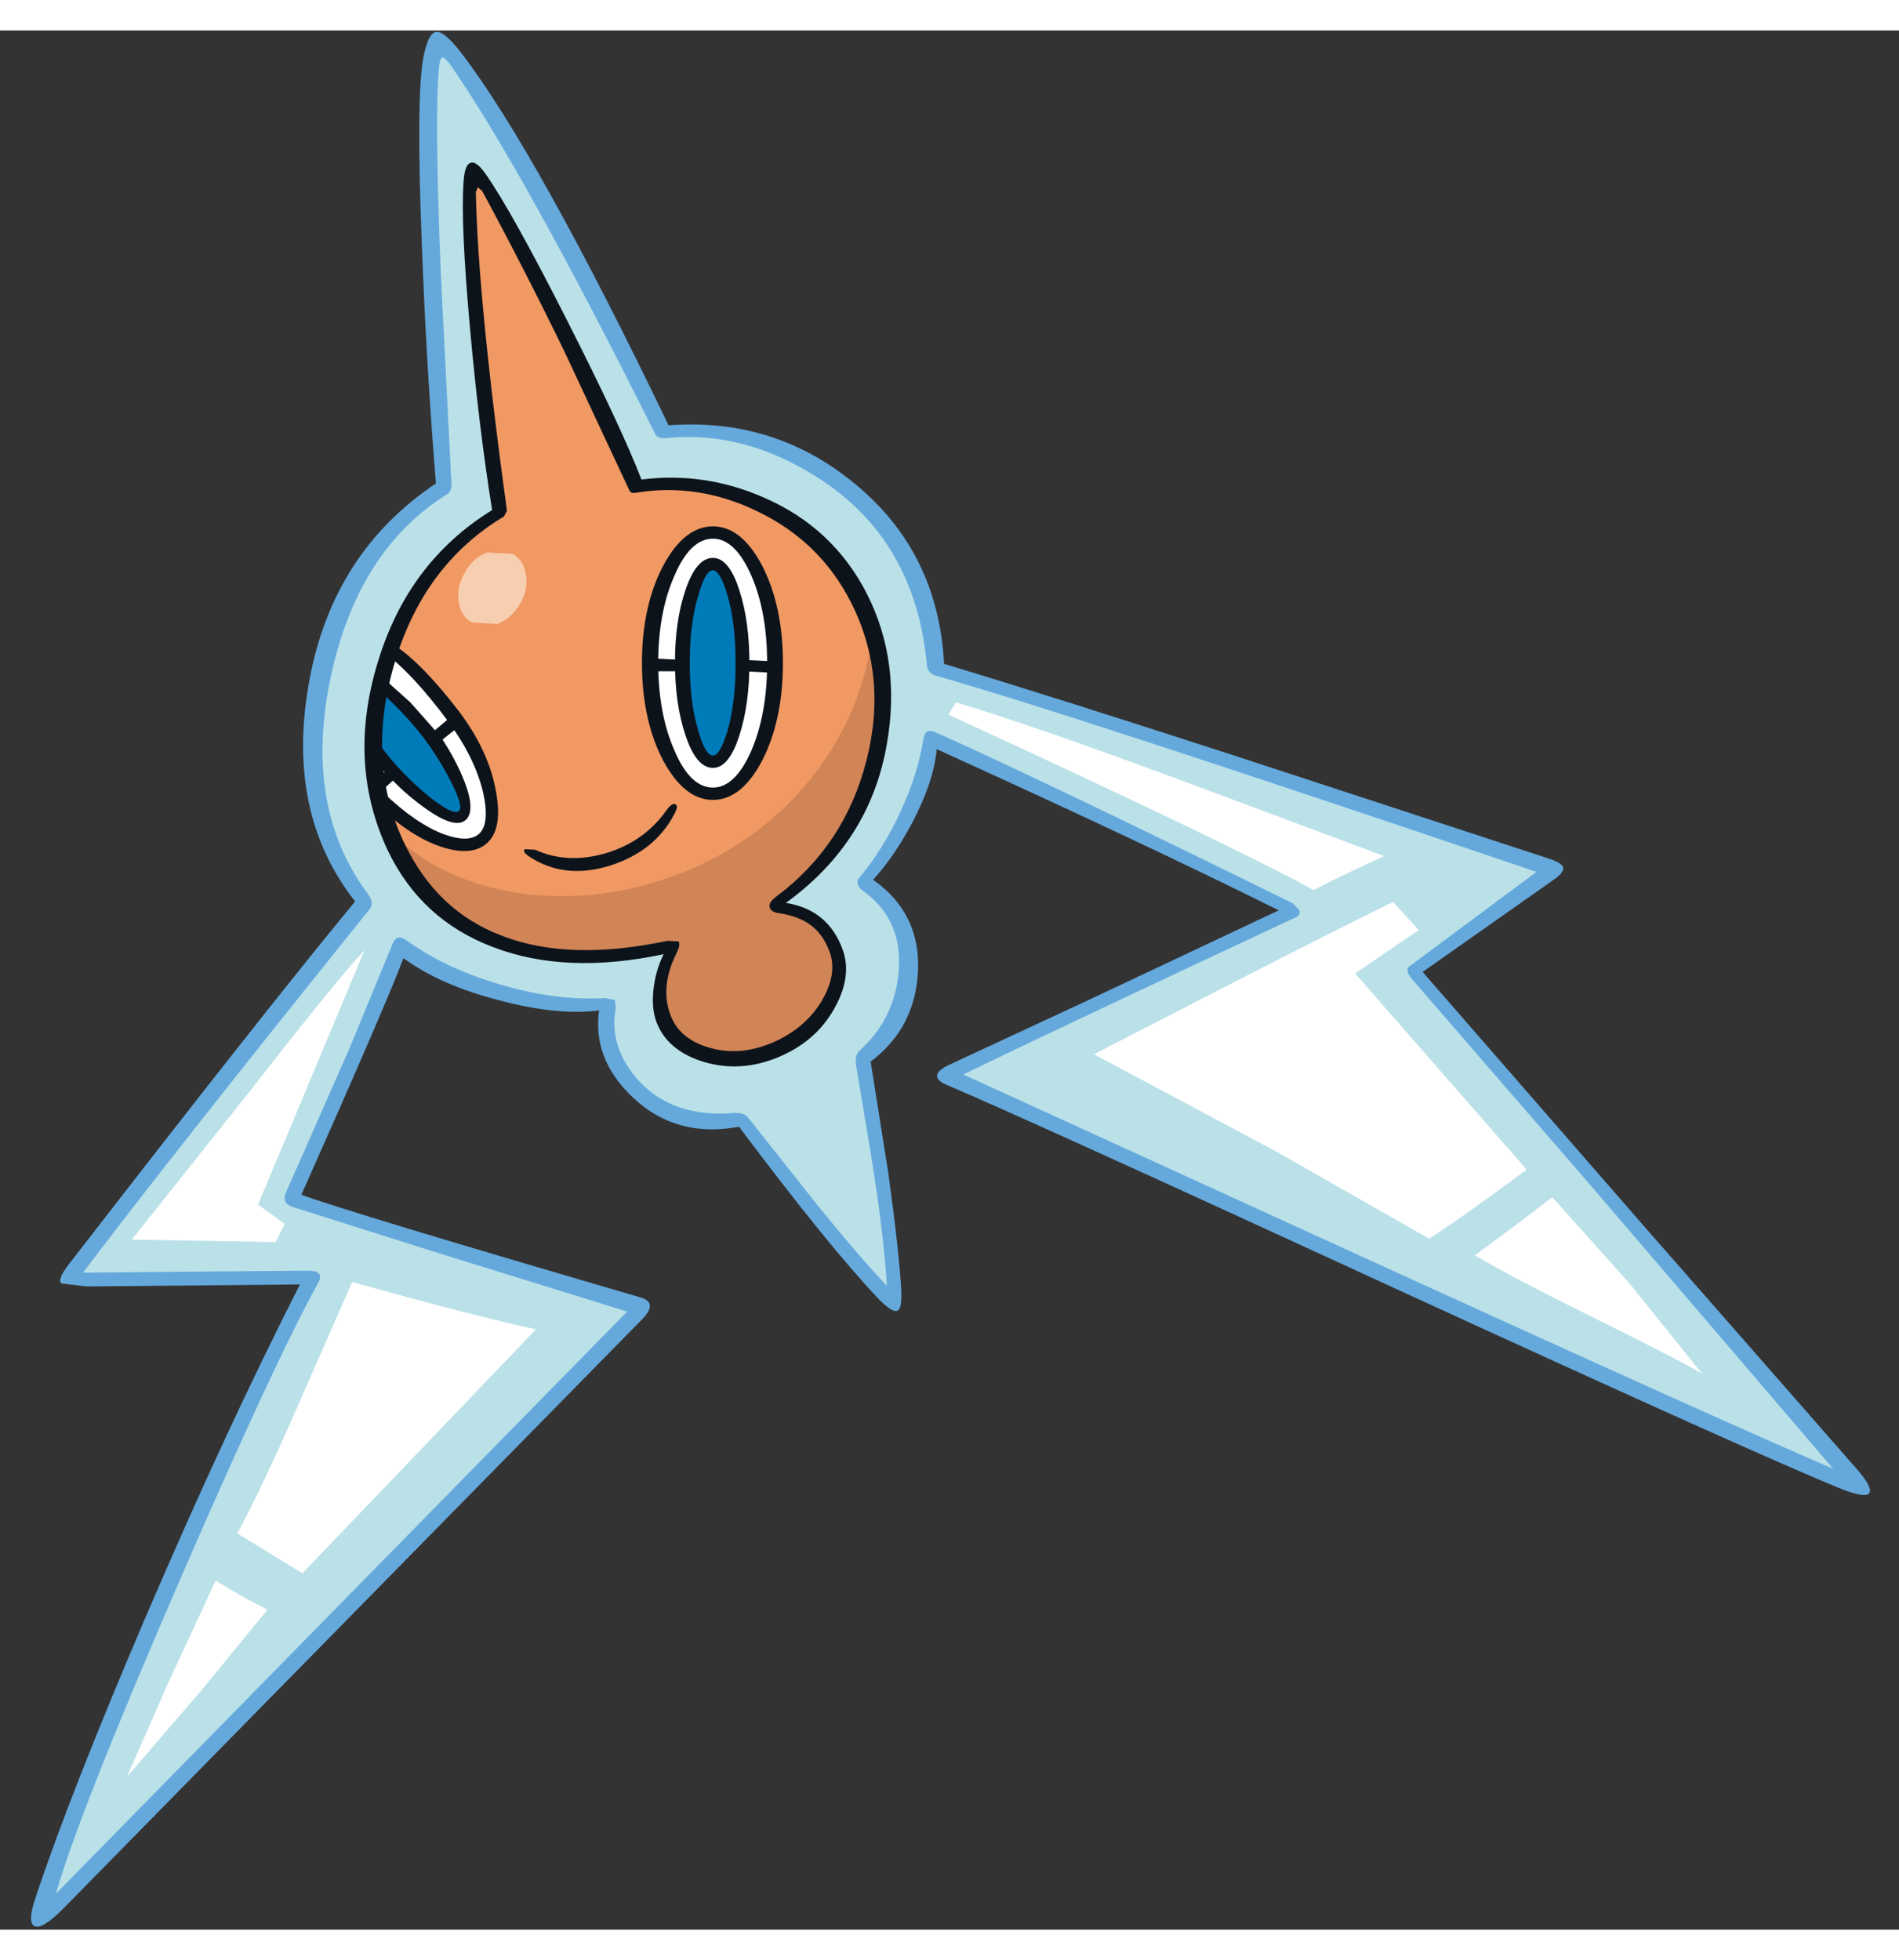 <svg:svg xmlns:svg="http://www.w3.org/2000/svg" height="193px" version="1.1" viewBox="-3.175 -0.15 192.65 192.65" width="187px"><svg:rect x="-3.175" y="-0.15" width="192.65" height="192.65" fill="#333333" stroke="none"/><svg:g><svg:path d="M163.05 120.5 L185.0 145.55 Q186.75 147.5 186.5 148.15 186.2 148.8 183.65 147.8 175.15 144.35 139.0 127.75 101.1 110.3 92.85 106.8 91.8 106.35 91.9 105.8 92.0 105.3 93.05 104.8 L107.25 98.2 126.55 89.1 Q113.2 82.45 91.85 72.75 91.55 76.05 89.4 80.15 87.55 83.65 85.4 86.0 90.25 89.4 89.95 95.35 89.65 101.05 85.15 104.45 L86.95 115.8 Q88.05 123.85 88.25 127.55 88.35 129.45 87.9 129.7 87.35 130.0 85.8 128.35 80.75 123.0 71.8 111.05 65.45 112.25 61.05 108.1 56.9 104.2 57.6 99.25 53.45 99.8 47.55 98.25 41.5 96.7 37.75 93.95 36.25 98.05 27.4 117.95 32.15 119.7 61.75 128.35 63.6 128.85 62.05 130.5 L3.4 190.2 Q1.15 192.5 0.35 192.15 -0.45 191.8 0.45 189.2 3.9 178.8 11.55 160.9 19.65 142.0 27.25 127.05 L5.6 127.25 3.05 126.95 Q2.6 126.55 3.85 124.95 24.0 98.9 32.85 88.2 25.9 79.35 28.1 66.4 30.35 52.95 41.05 45.8 40.05 33.45 39.6 21.05 39.05 6.8 39.75 2.7 40.25 0.1 41.05 0.0 41.85 -0.15 43.6 2.1 51.3 12.15 64.65 39.9 75.35 39.1 83.45 45.75 92.0 52.7 92.6 64.1 103.25 67.3 122.5 73.55 L154.1 83.9 Q155.25 84.3 155.4 84.75 155.5 85.2 154.65 85.85 L141.15 95.35 163.05 120.5" fill="#65a9dc" /><svg:path d="M90.85 64.2 Q90.9 65.0 91.75 65.3 104.75 68.95 152.7 85.2 L139.85 94.75 Q139.3 95.1 140.0 96.0 L158.45 117.3 182.8 145.75 Q170.85 140.6 138.0 125.6 L94.55 105.75 Q102.65 101.8 128.3 89.8 128.8 89.55 128.65 89.1 L128.0 88.4 Q102.6 75.9 91.65 71.0 90.65 70.6 90.5 71.75 89.95 75.25 88.2 79.05 86.45 82.85 84.0 85.8 83.45 86.4 84.4 87.15 88.4 90.0 88.0 95.25 87.6 100.1 84.05 103.3 83.55 103.75 83.65 104.7 L85.2 114.0 Q86.45 121.7 86.8 127.2 83.8 124.0 79.95 119.25 L72.7 110.1 Q72.35 109.65 71.4 109.65 65.05 110.2 61.55 106.3 58.55 102.9 59.3 99.0 L59.2 98.2 58.2 98.0 Q53.15 98.3 47.5 96.6 41.9 94.95 38.0 92.1 37.05 91.45 36.65 92.5 L32.3 103.05 25.8 117.8 Q25.4 118.75 26.4 119.15 L40.6 123.65 60.45 129.8 2.5 188.85 Q4.85 180.6 15.0 157.2 24.65 134.95 29.1 126.9 29.8 125.65 28.05 125.65 L5.25 125.85 Q14.2 114.0 34.35 88.95 34.8 88.3 34.15 87.45 27.55 78.55 30.4 65.35 33.15 52.5 42.25 46.85 42.75 46.5 42.6 45.35 L41.55 24.6 Q40.9 8.65 41.35 3.7 41.45 2.65 41.7 2.6 41.95 2.55 42.6 3.45 50.05 14.25 63.25 40.7 63.5 41.3 64.45 41.2 72.4 40.4 80.0 45.35 89.7 51.65 90.85 64.2" fill="#bbe1e8" /><svg:path d="M85.25 59.7 Q87.95 66.7 85.4 74.6 82.8 82.8 75.55 88.5 77.8 88.55 79.6 90.2 81.35 91.85 81.85 94.2 82.95 100.05 75.95 103.15 68.75 106.3 65.3 101.75 62.1 97.5 65.1 92.65 56.45 95.5 48.0 92.6 38.35 89.25 35.6 79.8 32.9 70.3 37.15 60.8 40.85 52.45 47.4 48.5 45.95 39.95 45.0 27.4 44.05 14.5 44.95 14.35 45.9 14.2 52.15 26.45 57.85 37.7 61.4 46.05 70.35 45.2 77.1 49.65 82.85 53.5 85.25 59.7" fill="#f19963" /><svg:path d="M23.0 118.95 L25.7 120.9 24.8 122.75 10.2 122.5 22.45 107.1 Q31.05 96.05 33.8 93.15 L23.0 118.95" fill="#ffffff" /><svg:path d="M26.65 140.25 L32.55 126.8 Q45.1 130.3 51.2 131.6 L27.5 156.35 20.9 152.3 Q23.3 147.85 26.65 140.25" fill="#ffffff" /><svg:path d="M23.95 160.05 L17.4 168.05 9.7 177.0 13.9 167.45 18.7 157.1 21.25 158.6 23.95 160.05" fill="#ffffff" /><svg:path d="M93.8 68.0 Q101.65 70.35 116.75 75.95 L137.25 83.6 Q132.2 85.9 130.1 87.05 122.35 82.75 93.05 69.25 L93.8 68.0" fill="#ffffff" /><svg:path d="M138.15 88.25 L140.75 91.1 134.3 95.5 151.7 115.4 Q145.1 120.3 141.8 122.4 L126.45 113.65 107.8 103.7 123.55 95.6 Q132.85 90.85 138.15 88.25" fill="#ffffff" /><svg:path d="M162.05 126.85 L169.5 136.1 Q167.15 134.7 158.85 130.6 150.45 126.45 146.45 124.1 L150.7 120.95 154.3 118.2 162.05 126.85" fill="#ffffff" /><svg:path d="M36.55 62.65 Q41.9 67.0 44.9 72.4 48.25 78.5 45.85 81.8 44.7 83.35 41.0 81.8 37.65 80.45 35.45 78.15 34.7 74.2 34.9 70.4 35.1 65.95 36.55 62.65" fill="#ffffff" /><svg:path d="M69.3 50.6 Q72.25 50.65 74.0 55.6 75.4 59.55 75.45 64.35 75.55 68.65 73.8 72.75 71.8 77.35 69.0 77.35 66.3 77.35 64.4 72.5 62.8 68.35 62.8 64.1 62.8 59.4 64.2 55.55 66.0 50.55 69.3 50.6" fill="#ffffff" /><svg:path d="M35.5 66.25 Q38.9 68.9 41.75 73.05 45.0 77.75 43.65 79.45 43.15 80.15 40.3 78.1 37.15 75.85 34.8 72.5 34.7 70.2 35.5 66.25" fill="#007bba" /><svg:path d="M69.15 54.0 Q72.0 54.2 72.15 64.3 72.2 67.6 71.4 70.65 70.45 74.1 69.1 74.0 67.8 73.85 66.85 70.4 66.15 67.65 65.95 64.2 65.75 60.85 66.6 57.65 67.5 53.95 69.15 54.0" fill="#007bba" /><svg:path d="M85.8 73.15 Q83.65 82.5 75.55 88.5 81.25 90.05 81.9 94.45 82.6 99.25 75.75 103.25 70.55 106.3 66.4 102.75 62.15 99.1 64.9 92.8 55.8 94.9 49.0 92.85 40.7 90.3 37.05 81.75 42.35 86.5 50.25 87.45 57.95 88.35 65.6 85.45 73.55 82.4 78.75 76.15 84.5 69.25 85.5 60.0 87.4 66.05 85.8 73.15" fill="#d18456" /><svg:path d="M49.55 58.05 Q48.7 59.5 47.3 60.05 L44.7 59.9 Q43.55 59.25 43.35 57.75 43.15 56.25 44.0 54.8 44.8 53.35 46.25 52.8 L48.85 52.95 Q50.0 53.65 50.2 55.15 50.4 56.65 49.55 58.05" fill="#f8ceb0" /><svg:path d="M84.8 57.05 Q88.25 63.9 86.8 72.2 85.1 82.15 76.55 88.35 80.8 89.0 82.3 93.05 83.3 95.75 81.5 99.0 79.6 102.45 75.65 104.05 71.95 105.55 68.3 104.5 64.8 103.45 63.6 100.85 62.9 99.4 63.1 97.3 63.3 95.25 64.15 93.55 54.25 95.65 46.9 92.85 39.55 90.1 36.15 83.0 32.05 74.25 35.1 64.1 38.15 53.8 46.75 48.5 45.4 40.05 44.5 30.0 43.55 19.45 43.85 15.25 43.95 13.55 44.5 13.3 45.1 13.0 46.05 14.35 48.7 18.1 54.4 29.35 59.85 40.1 61.9 45.4 68.3 44.6 74.25 47.2 81.35 50.25 84.8 57.05 M84.7 74.0 Q86.95 65.35 83.15 57.85 80.0 51.65 73.6 48.6 67.6 45.7 61.3 46.75 60.8 46.85 60.65 46.45 L54.1 32.45 Q50.1 24.2 45.75 16.15 L45.3 15.75 45.1 16.25 Q45.3 27.0 48.25 48.55 L48.25 48.6 47.95 49.15 Q39.75 54.05 36.8 64.2 33.95 74.05 37.8 82.2 41.1 89.2 47.8 91.7 54.55 94.3 64.5 92.2 L65.65 92.25 Q65.9 92.55 65.45 93.45 63.65 97.1 65.0 100.1 66.0 102.25 68.85 103.05 71.8 103.9 75.0 102.6 78.4 101.2 80.15 98.35 81.8 95.6 81.0 93.35 80.3 91.4 78.85 90.45 77.75 89.7 75.95 89.4 75.0 89.3 74.9 88.75 74.8 88.25 75.65 87.65 82.5 82.5 84.7 74.0" fill="#0d131a" /><svg:path d="M64.4 79.0 Q65.0 78.15 65.35 78.35 65.7 78.5 65.2 79.4 63.25 83.1 58.75 84.55 54.15 86.0 50.6 83.7 49.8 83.2 50.05 82.9 L51.1 82.95 Q54.4 84.45 58.3 83.3 62.15 82.15 64.4 79.0" fill="#0d131a" /><svg:path d="M64.1 54.15 Q66.25 50.15 69.15 50.15 72.05 50.15 74.15 54.15 76.25 58.25 76.25 64.0 76.25 69.8 74.15 73.9 72.05 77.9 69.15 77.9 66.25 77.9 64.1 73.9 61.95 69.8 61.95 64.0 61.95 58.25 64.1 54.15 M69.15 51.4 Q66.85 51.4 65.25 55.15 63.6 58.85 63.6 64.0 63.6 69.15 65.25 72.9 66.85 76.65 69.15 76.65 71.4 76.65 73.05 72.9 74.65 69.15 74.65 64.0 74.65 58.85 73.05 55.15 71.4 51.4 69.15 51.4" fill="#0d131a" /><svg:path d="M66.35 56.65 Q67.45 53.35 69.15 53.35 70.8 53.35 71.85 56.7 72.85 59.8 72.85 64.0 72.85 68.2 71.85 71.3 70.8 74.65 69.15 74.65 67.45 74.65 66.35 71.3 65.3 68.15 65.3 63.95 65.3 59.75 66.35 56.65 M70.6 57.05 Q69.85 54.6 69.15 54.6 68.4 54.6 67.7 57.05 66.8 59.9 66.8 64.0 66.8 68.15 67.7 71.0 68.4 73.4 69.15 73.4 69.85 73.4 70.6 71.0 71.45 68.1 71.45 64.0 71.45 59.9 70.6 57.05" fill="#0d131a" /><svg:path d="M62.95 64.85 L62.95 63.55 66.1 63.7 66.1 64.85 62.95 64.85" fill="#0d131a" /><svg:path d="M75.55 63.85 L75.25 65.0 72.15 64.85 72.15 63.7 75.55 63.85" fill="#0d131a" /><svg:path d="M36.0 79.25 L35.7 77.15 Q39.05 80.35 41.9 81.4 44.3 82.25 45.35 81.4 46.55 80.45 45.85 77.2 45.0 73.55 42.15 69.75 39.05 65.6 36.45 63.45 L37.05 62.35 Q39.7 64.15 43.3 68.8 46.45 72.95 47.15 77.1 47.85 80.95 46.15 82.35 44.8 83.5 42.25 82.85 39.3 82.1 36.0 79.25" fill="#0d131a" /><svg:path d="M34.5 73.45 L35.0 71.8 Q36.9 74.6 39.8 77.1 42.65 79.5 43.35 79.05 43.9 78.7 42.65 76.2 41.65 74.2 40.35 72.35 38.45 69.65 35.2 66.7 L35.65 65.5 38.45 68.0 41.5 71.45 Q43.05 73.75 43.95 76.05 45.1 79.05 44.05 79.95 42.95 80.9 39.9 78.7 37.0 76.65 34.5 73.45" fill="#0d131a" /><svg:path d="M41.3 72.1 L40.45 71.25 42.65 69.4 43.4 70.45 41.3 72.1" fill="#0d131a" /><svg:path d="M36.25 74.6 L37.0 75.65 35.35 77.15 34.85 76.1 36.25 74.6" fill="#0d131a" /></svg:g></svg:svg>